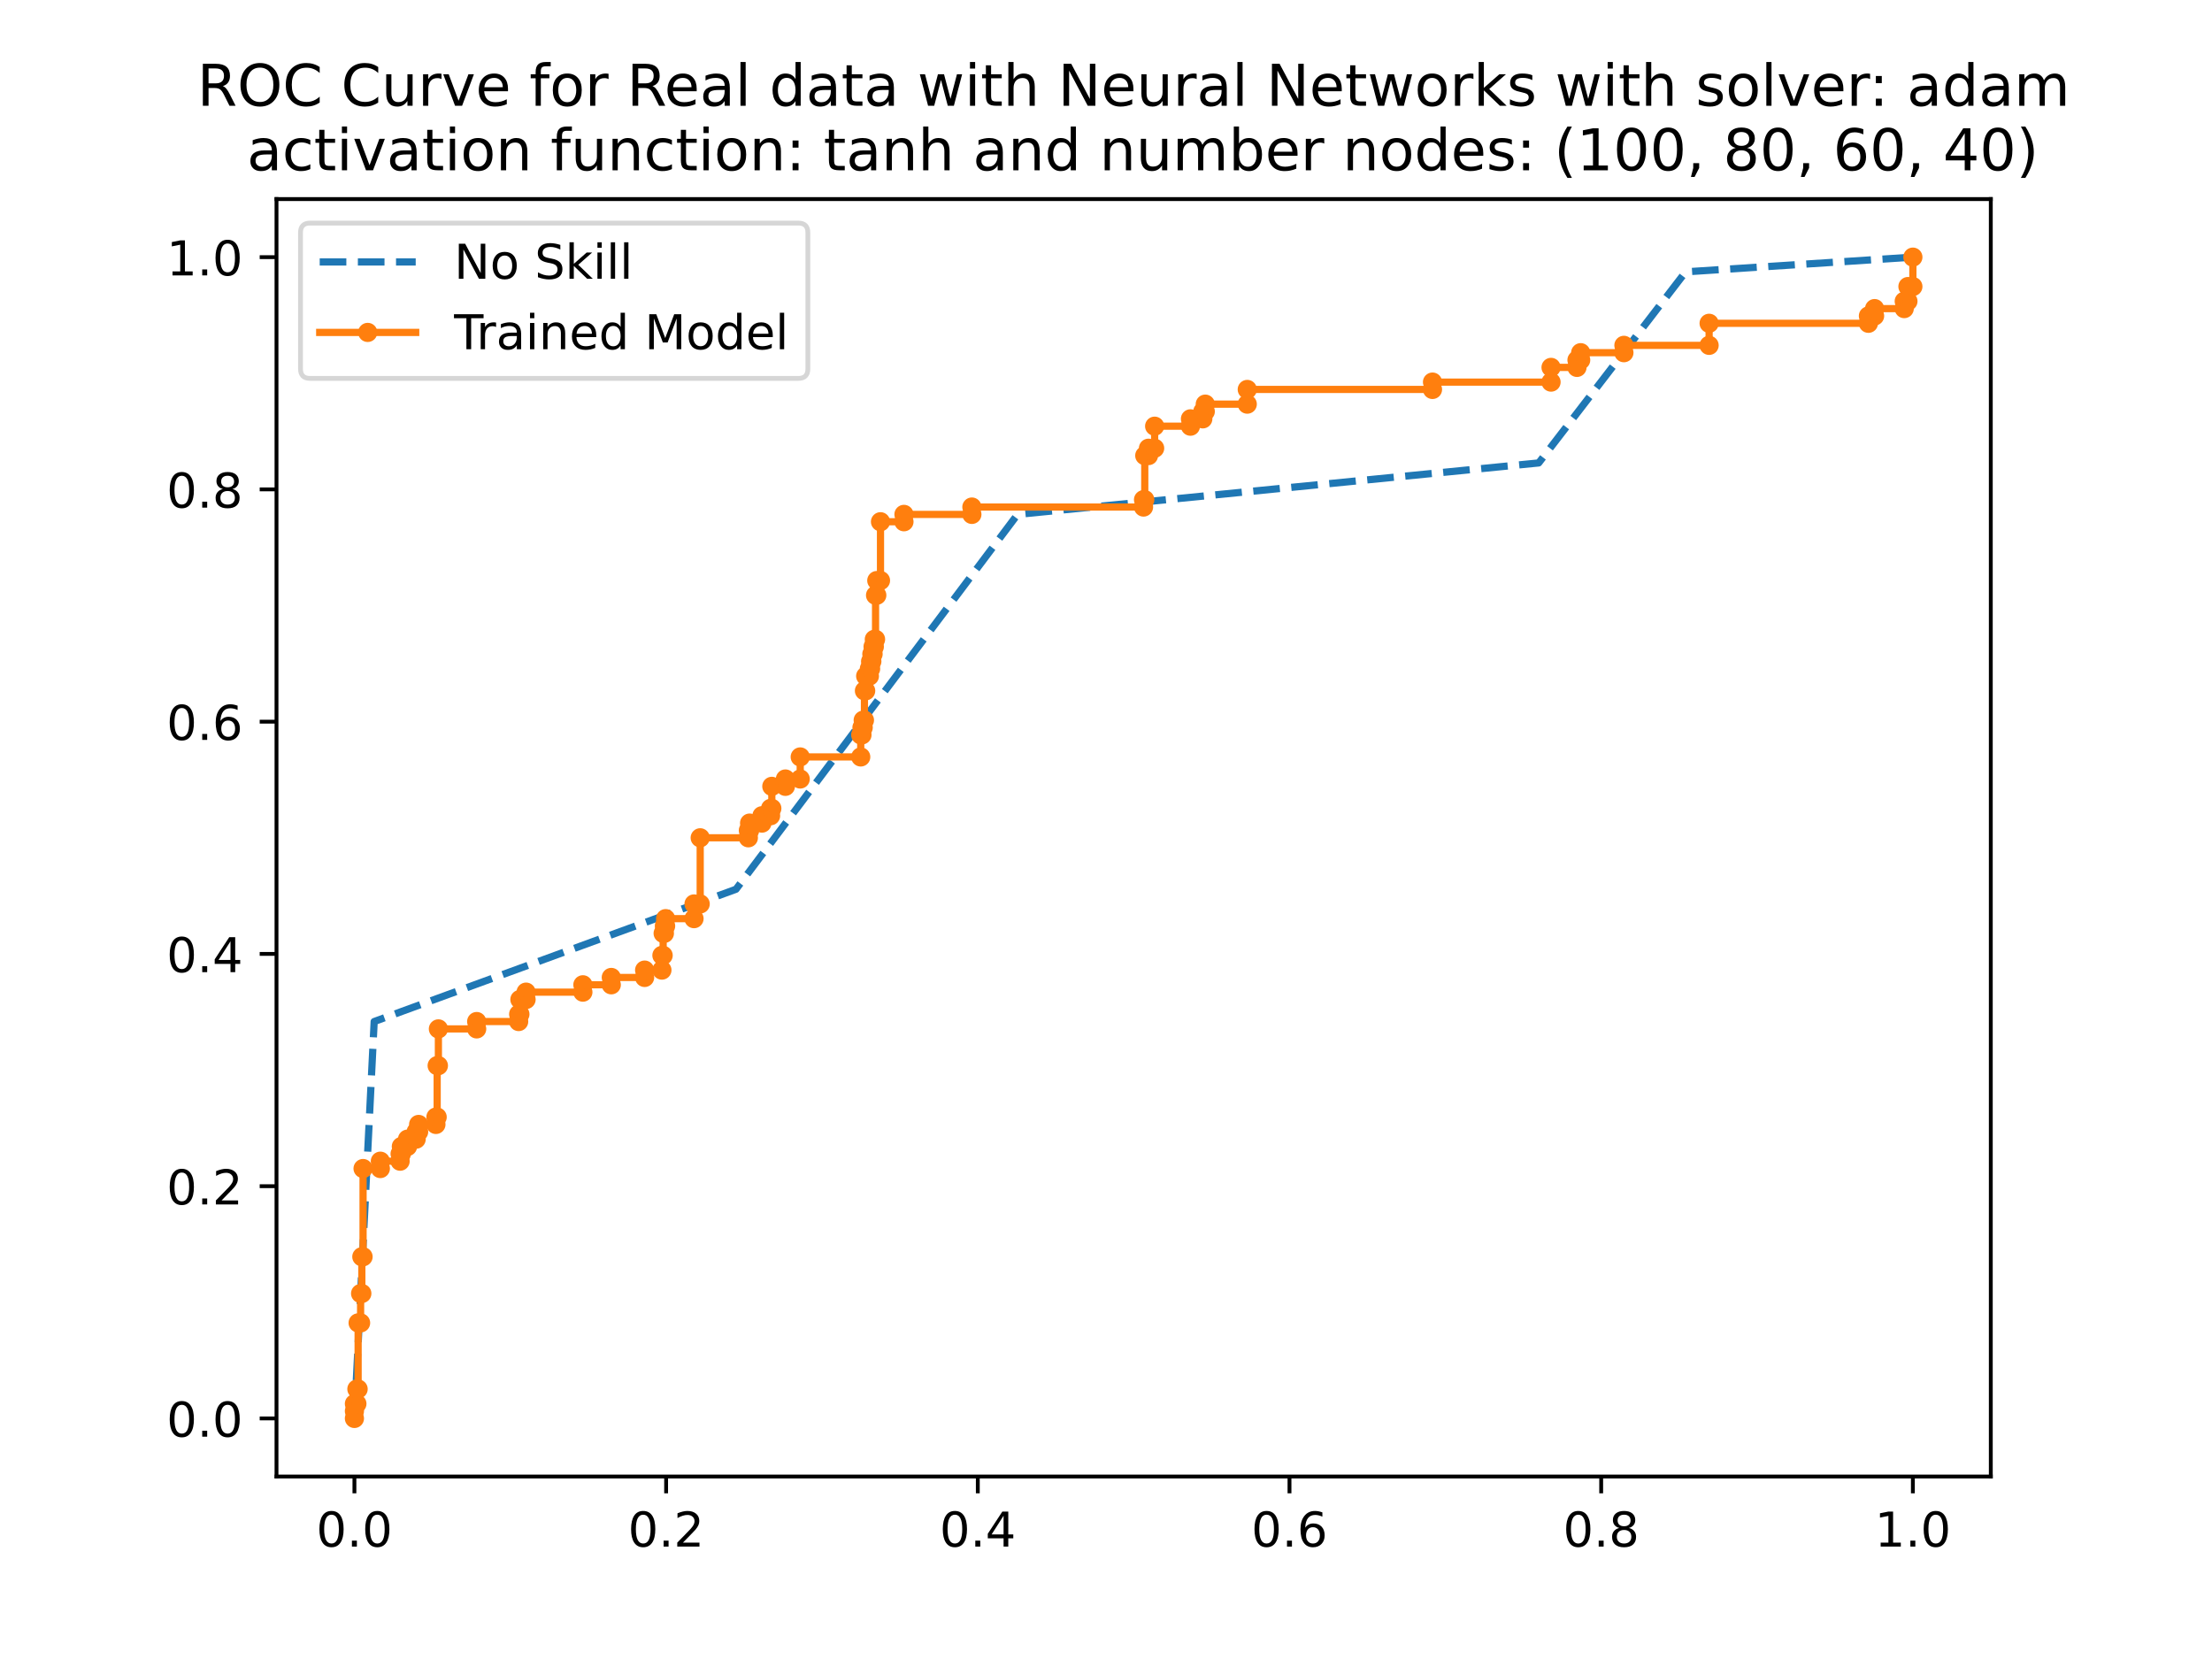 <?xml version="1.0" encoding="utf-8" standalone="no"?>
<!DOCTYPE svg PUBLIC "-//W3C//DTD SVG 1.1//EN"
  "http://www.w3.org/Graphics/SVG/1.1/DTD/svg11.dtd">
<!-- Created with matplotlib (https://matplotlib.org/) -->
<svg height="345.6pt" version="1.1" viewBox="0 0 460.8 345.6" width="460.8pt" xmlns="http://www.w3.org/2000/svg" xmlns:xlink="http://www.w3.org/1999/xlink">
 <defs>
  <style type="text/css">
*{stroke-linecap:butt;stroke-linejoin:round;}
  </style>
 </defs>
 <g id="figure_1">
  <g id="patch_1">
   <path d="M 0 345.6 
L 460.8 345.6 
L 460.8 0 
L 0 0 
z
" style="fill:#ffffff;"/>
  </g>
  <g id="axes_1">
   <g id="patch_2">
    <path d="M 57.6 307.584 
L 414.72 307.584 
L 414.72 41.472 
L 57.6 41.472 
z
" style="fill:#ffffff;"/>
   </g>
   <g id="matplotlib.axis_1">
    <g id="xtick_1">
     <g id="line2d_1">
      <defs>
       <path d="M 0 0 
L 0 3.5 
" id="m0a550b96da" style="stroke:#000000;stroke-width:0.8;"/>
      </defs>
      <g>
       <use style="stroke:#000000;stroke-width:0.8;" x="73.833" xlink:href="#m0a550b96da" y="307.584"/>
      </g>
     </g>
     <g id="text_1">
      <!-- 0.0 -->
      <defs>
       <path d="M 31.781 66.406 
Q 24.172 66.406 20.328 58.906 
Q 16.5 51.422 16.5 36.375 
Q 16.5 21.391 20.328 13.891 
Q 24.172 6.391 31.781 6.391 
Q 39.453 6.391 43.281 13.891 
Q 47.125 21.391 47.125 36.375 
Q 47.125 51.422 43.281 58.906 
Q 39.453 66.406 31.781 66.406 
z
M 31.781 74.219 
Q 44.047 74.219 50.516 64.516 
Q 56.984 54.828 56.984 36.375 
Q 56.984 17.969 50.516 8.266 
Q 44.047 -1.422 31.781 -1.422 
Q 19.531 -1.422 13.062 8.266 
Q 6.594 17.969 6.594 36.375 
Q 6.594 54.828 13.062 64.516 
Q 19.531 74.219 31.781 74.219 
z
" id="DejaVuSans-48"/>
       <path d="M 10.688 12.406 
L 21 12.406 
L 21 0 
L 10.688 0 
z
" id="DejaVuSans-46"/>
      </defs>
      <g transform="translate(65.881 322.182)scale(0.1 -0.1)">
       <use xlink:href="#DejaVuSans-48"/>
       <use x="63.623" xlink:href="#DejaVuSans-46"/>
       <use x="95.41" xlink:href="#DejaVuSans-48"/>
      </g>
     </g>
    </g>
    <g id="xtick_2">
     <g id="line2d_2">
      <g>
       <use style="stroke:#000000;stroke-width:0.8;" x="138.764" xlink:href="#m0a550b96da" y="307.584"/>
      </g>
     </g>
     <g id="text_2">
      <!-- 0.2 -->
      <defs>
       <path d="M 19.188 8.297 
L 53.609 8.297 
L 53.609 0 
L 7.328 0 
L 7.328 8.297 
Q 12.938 14.109 22.625 23.891 
Q 32.328 33.688 34.812 36.531 
Q 39.547 41.844 41.422 45.531 
Q 43.312 49.219 43.312 52.781 
Q 43.312 58.594 39.234 62.25 
Q 35.156 65.922 28.609 65.922 
Q 23.969 65.922 18.812 64.312 
Q 13.672 62.703 7.812 59.422 
L 7.812 69.391 
Q 13.766 71.781 18.938 73 
Q 24.125 74.219 28.422 74.219 
Q 39.75 74.219 46.484 68.547 
Q 53.219 62.891 53.219 53.422 
Q 53.219 48.922 51.531 44.891 
Q 49.859 40.875 45.406 35.406 
Q 44.188 33.984 37.641 27.219 
Q 31.109 20.453 19.188 8.297 
z
" id="DejaVuSans-50"/>
      </defs>
      <g transform="translate(130.812 322.182)scale(0.1 -0.1)">
       <use xlink:href="#DejaVuSans-48"/>
       <use x="63.623" xlink:href="#DejaVuSans-46"/>
       <use x="95.41" xlink:href="#DejaVuSans-50"/>
      </g>
     </g>
    </g>
    <g id="xtick_3">
     <g id="line2d_3">
      <g>
       <use style="stroke:#000000;stroke-width:0.8;" x="203.695" xlink:href="#m0a550b96da" y="307.584"/>
      </g>
     </g>
     <g id="text_3">
      <!-- 0.4 -->
      <defs>
       <path d="M 37.797 64.312 
L 12.891 25.391 
L 37.797 25.391 
z
M 35.203 72.906 
L 47.609 72.906 
L 47.609 25.391 
L 58.016 25.391 
L 58.016 17.188 
L 47.609 17.188 
L 47.609 0 
L 37.797 0 
L 37.797 17.188 
L 4.891 17.188 
L 4.891 26.703 
z
" id="DejaVuSans-52"/>
      </defs>
      <g transform="translate(195.743 322.182)scale(0.1 -0.1)">
       <use xlink:href="#DejaVuSans-48"/>
       <use x="63.623" xlink:href="#DejaVuSans-46"/>
       <use x="95.41" xlink:href="#DejaVuSans-52"/>
      </g>
     </g>
    </g>
    <g id="xtick_4">
     <g id="line2d_4">
      <g>
       <use style="stroke:#000000;stroke-width:0.8;" x="268.625" xlink:href="#m0a550b96da" y="307.584"/>
      </g>
     </g>
     <g id="text_4">
      <!-- 0.6 -->
      <defs>
       <path d="M 33.016 40.375 
Q 26.375 40.375 22.484 35.828 
Q 18.609 31.297 18.609 23.391 
Q 18.609 15.531 22.484 10.953 
Q 26.375 6.391 33.016 6.391 
Q 39.656 6.391 43.531 10.953 
Q 47.406 15.531 47.406 23.391 
Q 47.406 31.297 43.531 35.828 
Q 39.656 40.375 33.016 40.375 
z
M 52.594 71.297 
L 52.594 62.312 
Q 48.875 64.062 45.094 64.984 
Q 41.312 65.922 37.594 65.922 
Q 27.828 65.922 22.672 59.328 
Q 17.531 52.734 16.797 39.406 
Q 19.672 43.656 24.016 45.922 
Q 28.375 48.188 33.594 48.188 
Q 44.578 48.188 50.953 41.516 
Q 57.328 34.859 57.328 23.391 
Q 57.328 12.156 50.688 5.359 
Q 44.047 -1.422 33.016 -1.422 
Q 20.359 -1.422 13.672 8.266 
Q 6.984 17.969 6.984 36.375 
Q 6.984 53.656 15.188 63.938 
Q 23.391 74.219 37.203 74.219 
Q 40.922 74.219 44.703 73.484 
Q 48.484 72.75 52.594 71.297 
z
" id="DejaVuSans-54"/>
      </defs>
      <g transform="translate(260.674 322.182)scale(0.1 -0.1)">
       <use xlink:href="#DejaVuSans-48"/>
       <use x="63.623" xlink:href="#DejaVuSans-46"/>
       <use x="95.41" xlink:href="#DejaVuSans-54"/>
      </g>
     </g>
    </g>
    <g id="xtick_5">
     <g id="line2d_5">
      <g>
       <use style="stroke:#000000;stroke-width:0.8;" x="333.556" xlink:href="#m0a550b96da" y="307.584"/>
      </g>
     </g>
     <g id="text_5">
      <!-- 0.8 -->
      <defs>
       <path d="M 31.781 34.625 
Q 24.75 34.625 20.719 30.859 
Q 16.703 27.094 16.703 20.516 
Q 16.703 13.922 20.719 10.156 
Q 24.75 6.391 31.781 6.391 
Q 38.812 6.391 42.859 10.172 
Q 46.922 13.969 46.922 20.516 
Q 46.922 27.094 42.891 30.859 
Q 38.875 34.625 31.781 34.625 
z
M 21.922 38.812 
Q 15.578 40.375 12.031 44.719 
Q 8.5 49.078 8.5 55.328 
Q 8.5 64.062 14.719 69.141 
Q 20.953 74.219 31.781 74.219 
Q 42.672 74.219 48.875 69.141 
Q 55.078 64.062 55.078 55.328 
Q 55.078 49.078 51.531 44.719 
Q 48 40.375 41.703 38.812 
Q 48.828 37.156 52.797 32.312 
Q 56.781 27.484 56.781 20.516 
Q 56.781 9.906 50.312 4.234 
Q 43.844 -1.422 31.781 -1.422 
Q 19.734 -1.422 13.25 4.234 
Q 6.781 9.906 6.781 20.516 
Q 6.781 27.484 10.781 32.312 
Q 14.797 37.156 21.922 38.812 
z
M 18.312 54.391 
Q 18.312 48.734 21.844 45.562 
Q 25.391 42.391 31.781 42.391 
Q 38.141 42.391 41.719 45.562 
Q 45.312 48.734 45.312 54.391 
Q 45.312 60.062 41.719 63.234 
Q 38.141 66.406 31.781 66.406 
Q 25.391 66.406 21.844 63.234 
Q 18.312 60.062 18.312 54.391 
z
" id="DejaVuSans-56"/>
      </defs>
      <g transform="translate(325.605 322.182)scale(0.1 -0.1)">
       <use xlink:href="#DejaVuSans-48"/>
       <use x="63.623" xlink:href="#DejaVuSans-46"/>
       <use x="95.41" xlink:href="#DejaVuSans-56"/>
      </g>
     </g>
    </g>
    <g id="xtick_6">
     <g id="line2d_6">
      <g>
       <use style="stroke:#000000;stroke-width:0.8;" x="398.487" xlink:href="#m0a550b96da" y="307.584"/>
      </g>
     </g>
     <g id="text_6">
      <!-- 1.0 -->
      <defs>
       <path d="M 12.406 8.297 
L 28.516 8.297 
L 28.516 63.922 
L 10.984 60.406 
L 10.984 69.391 
L 28.422 72.906 
L 38.281 72.906 
L 38.281 8.297 
L 54.391 8.297 
L 54.391 0 
L 12.406 0 
z
" id="DejaVuSans-49"/>
      </defs>
      <g transform="translate(390.536 322.182)scale(0.1 -0.1)">
       <use xlink:href="#DejaVuSans-49"/>
       <use x="63.623" xlink:href="#DejaVuSans-46"/>
       <use x="95.41" xlink:href="#DejaVuSans-48"/>
      </g>
     </g>
    </g>
   </g>
   <g id="matplotlib.axis_2">
    <g id="ytick_1">
     <g id="line2d_7">
      <defs>
       <path d="M 0 0 
L -3.5 0 
" id="m2c6a9fa36e" style="stroke:#000000;stroke-width:0.8;"/>
      </defs>
      <g>
       <use style="stroke:#000000;stroke-width:0.8;" x="57.6" xlink:href="#m2c6a9fa36e" y="295.488"/>
      </g>
     </g>
     <g id="text_7">
      <!-- 0.0 -->
      <g transform="translate(34.697 299.287)scale(0.1 -0.1)">
       <use xlink:href="#DejaVuSans-48"/>
       <use x="63.623" xlink:href="#DejaVuSans-46"/>
       <use x="95.41" xlink:href="#DejaVuSans-48"/>
      </g>
     </g>
    </g>
    <g id="ytick_2">
     <g id="line2d_8">
      <g>
       <use style="stroke:#000000;stroke-width:0.8;" x="57.6" xlink:href="#m2c6a9fa36e" y="247.104"/>
      </g>
     </g>
     <g id="text_8">
      <!-- 0.2 -->
      <g transform="translate(34.697 250.903)scale(0.1 -0.1)">
       <use xlink:href="#DejaVuSans-48"/>
       <use x="63.623" xlink:href="#DejaVuSans-46"/>
       <use x="95.41" xlink:href="#DejaVuSans-50"/>
      </g>
     </g>
    </g>
    <g id="ytick_3">
     <g id="line2d_9">
      <g>
       <use style="stroke:#000000;stroke-width:0.8;" x="57.6" xlink:href="#m2c6a9fa36e" y="198.72"/>
      </g>
     </g>
     <g id="text_9">
      <!-- 0.4 -->
      <g transform="translate(34.697 202.519)scale(0.1 -0.1)">
       <use xlink:href="#DejaVuSans-48"/>
       <use x="63.623" xlink:href="#DejaVuSans-46"/>
       <use x="95.41" xlink:href="#DejaVuSans-52"/>
      </g>
     </g>
    </g>
    <g id="ytick_4">
     <g id="line2d_10">
      <g>
       <use style="stroke:#000000;stroke-width:0.8;" x="57.6" xlink:href="#m2c6a9fa36e" y="150.336"/>
      </g>
     </g>
     <g id="text_10">
      <!-- 0.6 -->
      <g transform="translate(34.697 154.135)scale(0.1 -0.1)">
       <use xlink:href="#DejaVuSans-48"/>
       <use x="63.623" xlink:href="#DejaVuSans-46"/>
       <use x="95.41" xlink:href="#DejaVuSans-54"/>
      </g>
     </g>
    </g>
    <g id="ytick_5">
     <g id="line2d_11">
      <g>
       <use style="stroke:#000000;stroke-width:0.8;" x="57.6" xlink:href="#m2c6a9fa36e" y="101.952"/>
      </g>
     </g>
     <g id="text_11">
      <!-- 0.8 -->
      <g transform="translate(34.697 105.751)scale(0.1 -0.1)">
       <use xlink:href="#DejaVuSans-48"/>
       <use x="63.623" xlink:href="#DejaVuSans-46"/>
       <use x="95.41" xlink:href="#DejaVuSans-56"/>
      </g>
     </g>
    </g>
    <g id="ytick_6">
     <g id="line2d_12">
      <g>
       <use style="stroke:#000000;stroke-width:0.8;" x="57.6" xlink:href="#m2c6a9fa36e" y="53.568"/>
      </g>
     </g>
     <g id="text_12">
      <!-- 1.0 -->
      <g transform="translate(34.697 57.367)scale(0.1 -0.1)">
       <use xlink:href="#DejaVuSans-49"/>
       <use x="63.623" xlink:href="#DejaVuSans-46"/>
       <use x="95.41" xlink:href="#DejaVuSans-48"/>
      </g>
     </g>
    </g>
   </g>
   <g id="line2d_13">
    <path clip-path="url(#pa4b33efd12)" d="M 73.833 295.488 
L 77.949 212.806 
L 153.324 185.246 
L 211.978 107.158 
L 320.539 96.44 
L 351.153 56.63 
L 398.487 53.568 
" style="fill:none;stroke:#1f77b4;stroke-dasharray:5.55,2.4;stroke-dashoffset:0;stroke-width:1.5;"/>
   </g>
   <g id="line2d_14">
    <path clip-path="url(#pa4b33efd12)" d="M 73.833 295.488 
L 73.833 292.426 
L 74.347 292.426 
L 74.347 289.363 
L 74.604 289.363 
L 74.604 275.583 
L 75.119 275.583 
L 75.119 269.459 
L 75.376 269.459 
L 75.376 261.803 
L 75.634 261.803 
L 75.634 243.429 
L 79.235 243.429 
L 79.235 241.898 
L 83.351 241.898 
L 83.351 240.367 
L 83.608 240.367 
L 83.608 238.836 
L 84.895 238.836 
L 84.895 237.305 
L 86.695 237.305 
L 86.695 235.774 
L 87.21 235.774 
L 87.21 234.242 
L 90.811 234.242 
L 90.811 232.711 
L 91.069 232.711 
L 91.069 221.993 
L 91.326 221.993 
L 91.326 214.338 
L 99.301 214.338 
L 99.301 212.806 
L 108.048 212.806 
L 108.048 211.275 
L 108.305 211.275 
L 108.305 208.213 
L 109.591 208.213 
L 109.591 206.682 
L 121.425 206.682 
L 121.425 205.151 
L 127.342 205.151 
L 127.342 203.62 
L 134.287 203.62 
L 134.287 202.089 
L 137.889 202.089 
L 137.889 199.026 
L 138.146 199.026 
L 138.146 194.433 
L 138.403 194.433 
L 138.403 192.902 
L 138.661 192.902 
L 138.661 191.371 
L 144.578 191.371 
L 144.578 188.308 
L 145.864 188.308 
L 145.864 174.528 
L 155.897 174.528 
L 155.897 172.997 
L 156.154 172.997 
L 156.154 171.466 
L 158.727 171.466 
L 158.727 169.935 
L 160.527 169.935 
L 160.527 168.403 
L 160.785 168.403 
L 160.785 163.81 
L 163.614 163.81 
L 163.614 162.279 
L 166.701 162.279 
L 166.701 157.685 
L 179.307 157.685 
L 179.307 153.092 
L 179.564 153.092 
L 179.564 151.561 
L 179.821 151.561 
L 179.821 150.03 
L 180.079 150.03 
L 180.079 143.905 
L 180.336 143.905 
L 180.336 140.843 
L 181.108 140.843 
L 181.108 139.312 
L 181.365 139.312 
L 181.365 137.781 
L 181.622 137.781 
L 181.622 136.25 
L 181.879 136.25 
L 181.879 134.718 
L 182.137 134.718 
L 182.137 133.187 
L 182.394 133.187 
L 182.394 124 
L 182.651 124 
L 182.651 120.938 
L 183.423 120.938 
L 183.423 108.689 
L 188.311 108.689 
L 188.311 107.158 
L 202.46 107.158 
L 202.46 105.627 
L 238.218 105.627 
L 238.218 104.096 
L 238.475 104.096 
L 238.475 94.909 
L 239.247 94.909 
L 239.247 93.378 
L 240.533 93.378 
L 240.533 88.784 
L 247.994 88.784 
L 247.994 87.253 
L 250.566 87.253 
L 250.566 85.722 
L 251.081 85.722 
L 251.081 84.191 
L 259.827 84.191 
L 259.827 81.129 
L 298.415 81.129 
L 298.415 79.597 
L 323.112 79.597 
L 323.112 76.535 
L 328.514 76.535 
L 328.514 75.004 
L 329.286 75.004 
L 329.286 73.473 
L 338.29 73.473 
L 338.29 71.942 
L 356.04 71.942 
L 356.04 67.348 
L 389.226 67.348 
L 389.226 65.817 
L 390.512 65.817 
L 390.512 64.286 
L 396.686 64.286 
L 396.686 62.755 
L 397.458 62.755 
L 397.458 59.693 
L 398.487 59.693 
L 398.487 53.568 
L 398.487 53.568 
" style="fill:none;stroke:#ff7f0e;stroke-linecap:square;stroke-width:1.5;"/>
    <defs>
     <path d="M 0 1.5 
C 0.398 1.5 0.779 1.342 1.061 1.061 
C 1.342 0.779 1.5 0.398 1.5 0 
C 1.5 -0.398 1.342 -0.779 1.061 -1.061 
C 0.779 -1.342 0.398 -1.5 0 -1.5 
C -0.398 -1.5 -0.779 -1.342 -1.061 -1.061 
C -1.342 -0.779 -1.5 -0.398 -1.5 0 
C -1.5 0.398 -1.342 0.779 -1.061 1.061 
C -0.779 1.342 -0.398 1.5 0 1.5 
z
" id="m554ff8ed57" style="stroke:#ff7f0e;"/>
    </defs>
    <g clip-path="url(#pa4b33efd12)">
     <use style="fill:#ff7f0e;stroke:#ff7f0e;" x="73.833" xlink:href="#m554ff8ed57" y="295.488"/>
     <use style="fill:#ff7f0e;stroke:#ff7f0e;" x="73.833" xlink:href="#m554ff8ed57" y="293.957"/>
     <use style="fill:#ff7f0e;stroke:#ff7f0e;" x="73.833" xlink:href="#m554ff8ed57" y="292.426"/>
     <use style="fill:#ff7f0e;stroke:#ff7f0e;" x="74.347" xlink:href="#m554ff8ed57" y="292.426"/>
     <use style="fill:#ff7f0e;stroke:#ff7f0e;" x="74.347" xlink:href="#m554ff8ed57" y="289.363"/>
     <use style="fill:#ff7f0e;stroke:#ff7f0e;" x="74.604" xlink:href="#m554ff8ed57" y="289.363"/>
     <use style="fill:#ff7f0e;stroke:#ff7f0e;" x="74.604" xlink:href="#m554ff8ed57" y="275.583"/>
     <use style="fill:#ff7f0e;stroke:#ff7f0e;" x="75.119" xlink:href="#m554ff8ed57" y="275.583"/>
     <use style="fill:#ff7f0e;stroke:#ff7f0e;" x="75.119" xlink:href="#m554ff8ed57" y="269.459"/>
     <use style="fill:#ff7f0e;stroke:#ff7f0e;" x="75.376" xlink:href="#m554ff8ed57" y="269.459"/>
     <use style="fill:#ff7f0e;stroke:#ff7f0e;" x="75.376" xlink:href="#m554ff8ed57" y="261.803"/>
     <use style="fill:#ff7f0e;stroke:#ff7f0e;" x="75.634" xlink:href="#m554ff8ed57" y="261.803"/>
     <use style="fill:#ff7f0e;stroke:#ff7f0e;" x="75.634" xlink:href="#m554ff8ed57" y="243.429"/>
     <use style="fill:#ff7f0e;stroke:#ff7f0e;" x="79.235" xlink:href="#m554ff8ed57" y="243.429"/>
     <use style="fill:#ff7f0e;stroke:#ff7f0e;" x="79.235" xlink:href="#m554ff8ed57" y="241.898"/>
     <use style="fill:#ff7f0e;stroke:#ff7f0e;" x="83.351" xlink:href="#m554ff8ed57" y="241.898"/>
     <use style="fill:#ff7f0e;stroke:#ff7f0e;" x="83.351" xlink:href="#m554ff8ed57" y="240.367"/>
     <use style="fill:#ff7f0e;stroke:#ff7f0e;" x="83.608" xlink:href="#m554ff8ed57" y="240.367"/>
     <use style="fill:#ff7f0e;stroke:#ff7f0e;" x="83.608" xlink:href="#m554ff8ed57" y="238.836"/>
     <use style="fill:#ff7f0e;stroke:#ff7f0e;" x="84.895" xlink:href="#m554ff8ed57" y="238.836"/>
     <use style="fill:#ff7f0e;stroke:#ff7f0e;" x="84.895" xlink:href="#m554ff8ed57" y="237.305"/>
     <use style="fill:#ff7f0e;stroke:#ff7f0e;" x="86.695" xlink:href="#m554ff8ed57" y="237.305"/>
     <use style="fill:#ff7f0e;stroke:#ff7f0e;" x="86.695" xlink:href="#m554ff8ed57" y="235.774"/>
     <use style="fill:#ff7f0e;stroke:#ff7f0e;" x="87.21" xlink:href="#m554ff8ed57" y="235.774"/>
     <use style="fill:#ff7f0e;stroke:#ff7f0e;" x="87.21" xlink:href="#m554ff8ed57" y="234.242"/>
     <use style="fill:#ff7f0e;stroke:#ff7f0e;" x="90.811" xlink:href="#m554ff8ed57" y="234.242"/>
     <use style="fill:#ff7f0e;stroke:#ff7f0e;" x="90.811" xlink:href="#m554ff8ed57" y="232.711"/>
     <use style="fill:#ff7f0e;stroke:#ff7f0e;" x="91.069" xlink:href="#m554ff8ed57" y="232.711"/>
     <use style="fill:#ff7f0e;stroke:#ff7f0e;" x="91.069" xlink:href="#m554ff8ed57" y="221.993"/>
     <use style="fill:#ff7f0e;stroke:#ff7f0e;" x="91.326" xlink:href="#m554ff8ed57" y="221.993"/>
     <use style="fill:#ff7f0e;stroke:#ff7f0e;" x="91.326" xlink:href="#m554ff8ed57" y="214.338"/>
     <use style="fill:#ff7f0e;stroke:#ff7f0e;" x="99.301" xlink:href="#m554ff8ed57" y="214.338"/>
     <use style="fill:#ff7f0e;stroke:#ff7f0e;" x="99.301" xlink:href="#m554ff8ed57" y="212.806"/>
     <use style="fill:#ff7f0e;stroke:#ff7f0e;" x="108.048" xlink:href="#m554ff8ed57" y="212.806"/>
     <use style="fill:#ff7f0e;stroke:#ff7f0e;" x="108.048" xlink:href="#m554ff8ed57" y="211.275"/>
     <use style="fill:#ff7f0e;stroke:#ff7f0e;" x="108.305" xlink:href="#m554ff8ed57" y="211.275"/>
     <use style="fill:#ff7f0e;stroke:#ff7f0e;" x="108.305" xlink:href="#m554ff8ed57" y="208.213"/>
     <use style="fill:#ff7f0e;stroke:#ff7f0e;" x="109.591" xlink:href="#m554ff8ed57" y="208.213"/>
     <use style="fill:#ff7f0e;stroke:#ff7f0e;" x="109.591" xlink:href="#m554ff8ed57" y="206.682"/>
     <use style="fill:#ff7f0e;stroke:#ff7f0e;" x="121.425" xlink:href="#m554ff8ed57" y="206.682"/>
     <use style="fill:#ff7f0e;stroke:#ff7f0e;" x="121.425" xlink:href="#m554ff8ed57" y="205.151"/>
     <use style="fill:#ff7f0e;stroke:#ff7f0e;" x="127.342" xlink:href="#m554ff8ed57" y="205.151"/>
     <use style="fill:#ff7f0e;stroke:#ff7f0e;" x="127.342" xlink:href="#m554ff8ed57" y="203.62"/>
     <use style="fill:#ff7f0e;stroke:#ff7f0e;" x="134.287" xlink:href="#m554ff8ed57" y="203.62"/>
     <use style="fill:#ff7f0e;stroke:#ff7f0e;" x="134.287" xlink:href="#m554ff8ed57" y="202.089"/>
     <use style="fill:#ff7f0e;stroke:#ff7f0e;" x="137.889" xlink:href="#m554ff8ed57" y="202.089"/>
     <use style="fill:#ff7f0e;stroke:#ff7f0e;" x="137.889" xlink:href="#m554ff8ed57" y="199.026"/>
     <use style="fill:#ff7f0e;stroke:#ff7f0e;" x="138.146" xlink:href="#m554ff8ed57" y="199.026"/>
     <use style="fill:#ff7f0e;stroke:#ff7f0e;" x="138.146" xlink:href="#m554ff8ed57" y="194.433"/>
     <use style="fill:#ff7f0e;stroke:#ff7f0e;" x="138.403" xlink:href="#m554ff8ed57" y="194.433"/>
     <use style="fill:#ff7f0e;stroke:#ff7f0e;" x="138.403" xlink:href="#m554ff8ed57" y="192.902"/>
     <use style="fill:#ff7f0e;stroke:#ff7f0e;" x="138.661" xlink:href="#m554ff8ed57" y="192.902"/>
     <use style="fill:#ff7f0e;stroke:#ff7f0e;" x="138.661" xlink:href="#m554ff8ed57" y="191.371"/>
     <use style="fill:#ff7f0e;stroke:#ff7f0e;" x="144.578" xlink:href="#m554ff8ed57" y="191.371"/>
     <use style="fill:#ff7f0e;stroke:#ff7f0e;" x="144.578" xlink:href="#m554ff8ed57" y="188.308"/>
     <use style="fill:#ff7f0e;stroke:#ff7f0e;" x="145.864" xlink:href="#m554ff8ed57" y="188.308"/>
     <use style="fill:#ff7f0e;stroke:#ff7f0e;" x="145.864" xlink:href="#m554ff8ed57" y="174.528"/>
     <use style="fill:#ff7f0e;stroke:#ff7f0e;" x="155.897" xlink:href="#m554ff8ed57" y="174.528"/>
     <use style="fill:#ff7f0e;stroke:#ff7f0e;" x="155.897" xlink:href="#m554ff8ed57" y="172.997"/>
     <use style="fill:#ff7f0e;stroke:#ff7f0e;" x="156.154" xlink:href="#m554ff8ed57" y="172.997"/>
     <use style="fill:#ff7f0e;stroke:#ff7f0e;" x="156.154" xlink:href="#m554ff8ed57" y="171.466"/>
     <use style="fill:#ff7f0e;stroke:#ff7f0e;" x="158.727" xlink:href="#m554ff8ed57" y="171.466"/>
     <use style="fill:#ff7f0e;stroke:#ff7f0e;" x="158.727" xlink:href="#m554ff8ed57" y="169.935"/>
     <use style="fill:#ff7f0e;stroke:#ff7f0e;" x="160.527" xlink:href="#m554ff8ed57" y="169.935"/>
     <use style="fill:#ff7f0e;stroke:#ff7f0e;" x="160.527" xlink:href="#m554ff8ed57" y="168.403"/>
     <use style="fill:#ff7f0e;stroke:#ff7f0e;" x="160.785" xlink:href="#m554ff8ed57" y="168.403"/>
     <use style="fill:#ff7f0e;stroke:#ff7f0e;" x="160.785" xlink:href="#m554ff8ed57" y="163.81"/>
     <use style="fill:#ff7f0e;stroke:#ff7f0e;" x="163.614" xlink:href="#m554ff8ed57" y="163.81"/>
     <use style="fill:#ff7f0e;stroke:#ff7f0e;" x="163.614" xlink:href="#m554ff8ed57" y="162.279"/>
     <use style="fill:#ff7f0e;stroke:#ff7f0e;" x="166.701" xlink:href="#m554ff8ed57" y="162.279"/>
     <use style="fill:#ff7f0e;stroke:#ff7f0e;" x="166.701" xlink:href="#m554ff8ed57" y="157.685"/>
     <use style="fill:#ff7f0e;stroke:#ff7f0e;" x="179.307" xlink:href="#m554ff8ed57" y="157.685"/>
     <use style="fill:#ff7f0e;stroke:#ff7f0e;" x="179.307" xlink:href="#m554ff8ed57" y="153.092"/>
     <use style="fill:#ff7f0e;stroke:#ff7f0e;" x="179.564" xlink:href="#m554ff8ed57" y="153.092"/>
     <use style="fill:#ff7f0e;stroke:#ff7f0e;" x="179.564" xlink:href="#m554ff8ed57" y="151.561"/>
     <use style="fill:#ff7f0e;stroke:#ff7f0e;" x="179.821" xlink:href="#m554ff8ed57" y="151.561"/>
     <use style="fill:#ff7f0e;stroke:#ff7f0e;" x="179.821" xlink:href="#m554ff8ed57" y="150.03"/>
     <use style="fill:#ff7f0e;stroke:#ff7f0e;" x="180.079" xlink:href="#m554ff8ed57" y="150.03"/>
     <use style="fill:#ff7f0e;stroke:#ff7f0e;" x="180.079" xlink:href="#m554ff8ed57" y="143.905"/>
     <use style="fill:#ff7f0e;stroke:#ff7f0e;" x="180.336" xlink:href="#m554ff8ed57" y="143.905"/>
     <use style="fill:#ff7f0e;stroke:#ff7f0e;" x="180.336" xlink:href="#m554ff8ed57" y="140.843"/>
     <use style="fill:#ff7f0e;stroke:#ff7f0e;" x="181.108" xlink:href="#m554ff8ed57" y="140.843"/>
     <use style="fill:#ff7f0e;stroke:#ff7f0e;" x="181.108" xlink:href="#m554ff8ed57" y="139.312"/>
     <use style="fill:#ff7f0e;stroke:#ff7f0e;" x="181.365" xlink:href="#m554ff8ed57" y="139.312"/>
     <use style="fill:#ff7f0e;stroke:#ff7f0e;" x="181.365" xlink:href="#m554ff8ed57" y="137.781"/>
     <use style="fill:#ff7f0e;stroke:#ff7f0e;" x="181.622" xlink:href="#m554ff8ed57" y="137.781"/>
     <use style="fill:#ff7f0e;stroke:#ff7f0e;" x="181.622" xlink:href="#m554ff8ed57" y="136.25"/>
     <use style="fill:#ff7f0e;stroke:#ff7f0e;" x="181.879" xlink:href="#m554ff8ed57" y="136.25"/>
     <use style="fill:#ff7f0e;stroke:#ff7f0e;" x="181.879" xlink:href="#m554ff8ed57" y="134.718"/>
     <use style="fill:#ff7f0e;stroke:#ff7f0e;" x="182.137" xlink:href="#m554ff8ed57" y="134.718"/>
     <use style="fill:#ff7f0e;stroke:#ff7f0e;" x="182.137" xlink:href="#m554ff8ed57" y="133.187"/>
     <use style="fill:#ff7f0e;stroke:#ff7f0e;" x="182.394" xlink:href="#m554ff8ed57" y="133.187"/>
     <use style="fill:#ff7f0e;stroke:#ff7f0e;" x="182.394" xlink:href="#m554ff8ed57" y="124"/>
     <use style="fill:#ff7f0e;stroke:#ff7f0e;" x="182.651" xlink:href="#m554ff8ed57" y="124"/>
     <use style="fill:#ff7f0e;stroke:#ff7f0e;" x="182.651" xlink:href="#m554ff8ed57" y="120.938"/>
     <use style="fill:#ff7f0e;stroke:#ff7f0e;" x="183.423" xlink:href="#m554ff8ed57" y="120.938"/>
     <use style="fill:#ff7f0e;stroke:#ff7f0e;" x="183.423" xlink:href="#m554ff8ed57" y="108.689"/>
     <use style="fill:#ff7f0e;stroke:#ff7f0e;" x="188.311" xlink:href="#m554ff8ed57" y="108.689"/>
     <use style="fill:#ff7f0e;stroke:#ff7f0e;" x="188.311" xlink:href="#m554ff8ed57" y="107.158"/>
     <use style="fill:#ff7f0e;stroke:#ff7f0e;" x="202.46" xlink:href="#m554ff8ed57" y="107.158"/>
     <use style="fill:#ff7f0e;stroke:#ff7f0e;" x="202.46" xlink:href="#m554ff8ed57" y="105.627"/>
     <use style="fill:#ff7f0e;stroke:#ff7f0e;" x="238.218" xlink:href="#m554ff8ed57" y="105.627"/>
     <use style="fill:#ff7f0e;stroke:#ff7f0e;" x="238.218" xlink:href="#m554ff8ed57" y="104.096"/>
     <use style="fill:#ff7f0e;stroke:#ff7f0e;" x="238.475" xlink:href="#m554ff8ed57" y="104.096"/>
     <use style="fill:#ff7f0e;stroke:#ff7f0e;" x="238.475" xlink:href="#m554ff8ed57" y="94.909"/>
     <use style="fill:#ff7f0e;stroke:#ff7f0e;" x="239.247" xlink:href="#m554ff8ed57" y="94.909"/>
     <use style="fill:#ff7f0e;stroke:#ff7f0e;" x="239.247" xlink:href="#m554ff8ed57" y="93.378"/>
     <use style="fill:#ff7f0e;stroke:#ff7f0e;" x="240.533" xlink:href="#m554ff8ed57" y="93.378"/>
     <use style="fill:#ff7f0e;stroke:#ff7f0e;" x="240.533" xlink:href="#m554ff8ed57" y="88.784"/>
     <use style="fill:#ff7f0e;stroke:#ff7f0e;" x="247.994" xlink:href="#m554ff8ed57" y="88.784"/>
     <use style="fill:#ff7f0e;stroke:#ff7f0e;" x="247.994" xlink:href="#m554ff8ed57" y="87.253"/>
     <use style="fill:#ff7f0e;stroke:#ff7f0e;" x="250.566" xlink:href="#m554ff8ed57" y="87.253"/>
     <use style="fill:#ff7f0e;stroke:#ff7f0e;" x="250.566" xlink:href="#m554ff8ed57" y="85.722"/>
     <use style="fill:#ff7f0e;stroke:#ff7f0e;" x="251.081" xlink:href="#m554ff8ed57" y="85.722"/>
     <use style="fill:#ff7f0e;stroke:#ff7f0e;" x="251.081" xlink:href="#m554ff8ed57" y="84.191"/>
     <use style="fill:#ff7f0e;stroke:#ff7f0e;" x="259.827" xlink:href="#m554ff8ed57" y="84.191"/>
     <use style="fill:#ff7f0e;stroke:#ff7f0e;" x="259.827" xlink:href="#m554ff8ed57" y="81.129"/>
     <use style="fill:#ff7f0e;stroke:#ff7f0e;" x="298.415" xlink:href="#m554ff8ed57" y="81.129"/>
     <use style="fill:#ff7f0e;stroke:#ff7f0e;" x="298.415" xlink:href="#m554ff8ed57" y="79.597"/>
     <use style="fill:#ff7f0e;stroke:#ff7f0e;" x="323.112" xlink:href="#m554ff8ed57" y="79.597"/>
     <use style="fill:#ff7f0e;stroke:#ff7f0e;" x="323.112" xlink:href="#m554ff8ed57" y="76.535"/>
     <use style="fill:#ff7f0e;stroke:#ff7f0e;" x="328.514" xlink:href="#m554ff8ed57" y="76.535"/>
     <use style="fill:#ff7f0e;stroke:#ff7f0e;" x="328.514" xlink:href="#m554ff8ed57" y="75.004"/>
     <use style="fill:#ff7f0e;stroke:#ff7f0e;" x="329.286" xlink:href="#m554ff8ed57" y="75.004"/>
     <use style="fill:#ff7f0e;stroke:#ff7f0e;" x="329.286" xlink:href="#m554ff8ed57" y="73.473"/>
     <use style="fill:#ff7f0e;stroke:#ff7f0e;" x="338.29" xlink:href="#m554ff8ed57" y="73.473"/>
     <use style="fill:#ff7f0e;stroke:#ff7f0e;" x="338.29" xlink:href="#m554ff8ed57" y="71.942"/>
     <use style="fill:#ff7f0e;stroke:#ff7f0e;" x="356.04" xlink:href="#m554ff8ed57" y="71.942"/>
     <use style="fill:#ff7f0e;stroke:#ff7f0e;" x="356.04" xlink:href="#m554ff8ed57" y="67.348"/>
     <use style="fill:#ff7f0e;stroke:#ff7f0e;" x="389.226" xlink:href="#m554ff8ed57" y="67.348"/>
     <use style="fill:#ff7f0e;stroke:#ff7f0e;" x="389.226" xlink:href="#m554ff8ed57" y="65.817"/>
     <use style="fill:#ff7f0e;stroke:#ff7f0e;" x="390.512" xlink:href="#m554ff8ed57" y="65.817"/>
     <use style="fill:#ff7f0e;stroke:#ff7f0e;" x="390.512" xlink:href="#m554ff8ed57" y="64.286"/>
     <use style="fill:#ff7f0e;stroke:#ff7f0e;" x="396.686" xlink:href="#m554ff8ed57" y="64.286"/>
     <use style="fill:#ff7f0e;stroke:#ff7f0e;" x="396.686" xlink:href="#m554ff8ed57" y="62.755"/>
     <use style="fill:#ff7f0e;stroke:#ff7f0e;" x="397.458" xlink:href="#m554ff8ed57" y="62.755"/>
     <use style="fill:#ff7f0e;stroke:#ff7f0e;" x="397.458" xlink:href="#m554ff8ed57" y="59.693"/>
     <use style="fill:#ff7f0e;stroke:#ff7f0e;" x="398.487" xlink:href="#m554ff8ed57" y="59.693"/>
     <use style="fill:#ff7f0e;stroke:#ff7f0e;" x="398.487" xlink:href="#m554ff8ed57" y="53.568"/>
    </g>
   </g>
   <g id="patch_3">
    <path d="M 57.6 307.584 
L 57.6 41.472 
" style="fill:none;stroke:#000000;stroke-linecap:square;stroke-linejoin:miter;stroke-width:0.8;"/>
   </g>
   <g id="patch_4">
    <path d="M 414.72 307.584 
L 414.72 41.472 
" style="fill:none;stroke:#000000;stroke-linecap:square;stroke-linejoin:miter;stroke-width:0.8;"/>
   </g>
   <g id="patch_5">
    <path d="M 57.6 307.584 
L 414.72 307.584 
" style="fill:none;stroke:#000000;stroke-linecap:square;stroke-linejoin:miter;stroke-width:0.8;"/>
   </g>
   <g id="patch_6">
    <path d="M 57.6 41.472 
L 414.72 41.472 
" style="fill:none;stroke:#000000;stroke-linecap:square;stroke-linejoin:miter;stroke-width:0.8;"/>
   </g>
   <g id="text_13">
    <!-- ROC Curve for Real data with Neural Networks with solver: adam -->
    <defs>
     <path d="M 44.391 34.188 
Q 47.562 33.109 50.562 29.594 
Q 53.562 26.078 56.594 19.922 
L 66.609 0 
L 56 0 
L 46.688 18.703 
Q 43.062 26.031 39.672 28.422 
Q 36.281 30.812 30.422 30.812 
L 19.672 30.812 
L 19.672 0 
L 9.812 0 
L 9.812 72.906 
L 32.078 72.906 
Q 44.578 72.906 50.734 67.672 
Q 56.891 62.453 56.891 51.906 
Q 56.891 45.016 53.688 40.469 
Q 50.484 35.938 44.391 34.188 
z
M 19.672 64.797 
L 19.672 38.922 
L 32.078 38.922 
Q 39.203 38.922 42.844 42.219 
Q 46.484 45.516 46.484 51.906 
Q 46.484 58.297 42.844 61.547 
Q 39.203 64.797 32.078 64.797 
z
" id="DejaVuSans-82"/>
     <path d="M 39.406 66.219 
Q 28.656 66.219 22.328 58.203 
Q 16.016 50.203 16.016 36.375 
Q 16.016 22.609 22.328 14.594 
Q 28.656 6.594 39.406 6.594 
Q 50.141 6.594 56.422 14.594 
Q 62.703 22.609 62.703 36.375 
Q 62.703 50.203 56.422 58.203 
Q 50.141 66.219 39.406 66.219 
z
M 39.406 74.219 
Q 54.734 74.219 63.906 63.938 
Q 73.094 53.656 73.094 36.375 
Q 73.094 19.141 63.906 8.859 
Q 54.734 -1.422 39.406 -1.422 
Q 24.031 -1.422 14.812 8.828 
Q 5.609 19.094 5.609 36.375 
Q 5.609 53.656 14.812 63.938 
Q 24.031 74.219 39.406 74.219 
z
" id="DejaVuSans-79"/>
     <path d="M 64.406 67.281 
L 64.406 56.891 
Q 59.422 61.531 53.781 63.812 
Q 48.141 66.109 41.797 66.109 
Q 29.297 66.109 22.656 58.469 
Q 16.016 50.828 16.016 36.375 
Q 16.016 21.969 22.656 14.328 
Q 29.297 6.688 41.797 6.688 
Q 48.141 6.688 53.781 8.984 
Q 59.422 11.281 64.406 15.922 
L 64.406 5.609 
Q 59.234 2.094 53.438 0.328 
Q 47.656 -1.422 41.219 -1.422 
Q 24.656 -1.422 15.125 8.703 
Q 5.609 18.844 5.609 36.375 
Q 5.609 53.953 15.125 64.078 
Q 24.656 74.219 41.219 74.219 
Q 47.75 74.219 53.531 72.484 
Q 59.328 70.75 64.406 67.281 
z
" id="DejaVuSans-67"/>
     <path id="DejaVuSans-32"/>
     <path d="M 8.5 21.578 
L 8.5 54.688 
L 17.484 54.688 
L 17.484 21.922 
Q 17.484 14.156 20.5 10.266 
Q 23.531 6.391 29.594 6.391 
Q 36.859 6.391 41.078 11.031 
Q 45.312 15.672 45.312 23.688 
L 45.312 54.688 
L 54.297 54.688 
L 54.297 0 
L 45.312 0 
L 45.312 8.406 
Q 42.047 3.422 37.719 1 
Q 33.406 -1.422 27.688 -1.422 
Q 18.266 -1.422 13.375 4.438 
Q 8.5 10.297 8.5 21.578 
z
M 31.109 56 
z
" id="DejaVuSans-117"/>
     <path d="M 41.109 46.297 
Q 39.594 47.172 37.812 47.578 
Q 36.031 48 33.891 48 
Q 26.266 48 22.188 43.047 
Q 18.109 38.094 18.109 28.812 
L 18.109 0 
L 9.078 0 
L 9.078 54.688 
L 18.109 54.688 
L 18.109 46.188 
Q 20.953 51.172 25.484 53.578 
Q 30.031 56 36.531 56 
Q 37.453 56 38.578 55.875 
Q 39.703 55.766 41.062 55.516 
z
" id="DejaVuSans-114"/>
     <path d="M 2.984 54.688 
L 12.5 54.688 
L 29.594 8.797 
L 46.688 54.688 
L 56.203 54.688 
L 35.688 0 
L 23.484 0 
z
" id="DejaVuSans-118"/>
     <path d="M 56.203 29.594 
L 56.203 25.203 
L 14.891 25.203 
Q 15.484 15.922 20.484 11.062 
Q 25.484 6.203 34.422 6.203 
Q 39.594 6.203 44.453 7.469 
Q 49.312 8.734 54.109 11.281 
L 54.109 2.781 
Q 49.266 0.734 44.188 -0.344 
Q 39.109 -1.422 33.891 -1.422 
Q 20.797 -1.422 13.156 6.188 
Q 5.516 13.812 5.516 26.812 
Q 5.516 40.234 12.766 48.109 
Q 20.016 56 32.328 56 
Q 43.359 56 49.781 48.891 
Q 56.203 41.797 56.203 29.594 
z
M 47.219 32.234 
Q 47.125 39.594 43.094 43.984 
Q 39.062 48.391 32.422 48.391 
Q 24.906 48.391 20.391 44.141 
Q 15.875 39.891 15.188 32.172 
z
" id="DejaVuSans-101"/>
     <path d="M 37.109 75.984 
L 37.109 68.5 
L 28.516 68.5 
Q 23.688 68.5 21.797 66.547 
Q 19.922 64.594 19.922 59.516 
L 19.922 54.688 
L 34.719 54.688 
L 34.719 47.703 
L 19.922 47.703 
L 19.922 0 
L 10.891 0 
L 10.891 47.703 
L 2.297 47.703 
L 2.297 54.688 
L 10.891 54.688 
L 10.891 58.5 
Q 10.891 67.625 15.141 71.797 
Q 19.391 75.984 28.609 75.984 
z
" id="DejaVuSans-102"/>
     <path d="M 30.609 48.391 
Q 23.391 48.391 19.188 42.75 
Q 14.984 37.109 14.984 27.297 
Q 14.984 17.484 19.156 11.844 
Q 23.344 6.203 30.609 6.203 
Q 37.797 6.203 41.984 11.859 
Q 46.188 17.531 46.188 27.297 
Q 46.188 37.016 41.984 42.703 
Q 37.797 48.391 30.609 48.391 
z
M 30.609 56 
Q 42.328 56 49.016 48.375 
Q 55.719 40.766 55.719 27.297 
Q 55.719 13.875 49.016 6.219 
Q 42.328 -1.422 30.609 -1.422 
Q 18.844 -1.422 12.172 6.219 
Q 5.516 13.875 5.516 27.297 
Q 5.516 40.766 12.172 48.375 
Q 18.844 56 30.609 56 
z
" id="DejaVuSans-111"/>
     <path d="M 34.281 27.484 
Q 23.391 27.484 19.188 25 
Q 14.984 22.516 14.984 16.5 
Q 14.984 11.719 18.141 8.906 
Q 21.297 6.109 26.703 6.109 
Q 34.188 6.109 38.703 11.406 
Q 43.219 16.703 43.219 25.484 
L 43.219 27.484 
z
M 52.203 31.203 
L 52.203 0 
L 43.219 0 
L 43.219 8.297 
Q 40.141 3.328 35.547 0.953 
Q 30.953 -1.422 24.312 -1.422 
Q 15.922 -1.422 10.953 3.297 
Q 6 8.016 6 15.922 
Q 6 25.141 12.172 29.828 
Q 18.359 34.516 30.609 34.516 
L 43.219 34.516 
L 43.219 35.406 
Q 43.219 41.609 39.141 45 
Q 35.062 48.391 27.688 48.391 
Q 23 48.391 18.547 47.266 
Q 14.109 46.141 10.016 43.891 
L 10.016 52.203 
Q 14.938 54.109 19.578 55.047 
Q 24.219 56 28.609 56 
Q 40.484 56 46.344 49.844 
Q 52.203 43.703 52.203 31.203 
z
" id="DejaVuSans-97"/>
     <path d="M 9.422 75.984 
L 18.406 75.984 
L 18.406 0 
L 9.422 0 
z
" id="DejaVuSans-108"/>
     <path d="M 45.406 46.391 
L 45.406 75.984 
L 54.391 75.984 
L 54.391 0 
L 45.406 0 
L 45.406 8.203 
Q 42.578 3.328 38.25 0.953 
Q 33.938 -1.422 27.875 -1.422 
Q 17.969 -1.422 11.734 6.484 
Q 5.516 14.406 5.516 27.297 
Q 5.516 40.188 11.734 48.094 
Q 17.969 56 27.875 56 
Q 33.938 56 38.25 53.625 
Q 42.578 51.266 45.406 46.391 
z
M 14.797 27.297 
Q 14.797 17.391 18.875 11.75 
Q 22.953 6.109 30.078 6.109 
Q 37.203 6.109 41.297 11.75 
Q 45.406 17.391 45.406 27.297 
Q 45.406 37.203 41.297 42.844 
Q 37.203 48.484 30.078 48.484 
Q 22.953 48.484 18.875 42.844 
Q 14.797 37.203 14.797 27.297 
z
" id="DejaVuSans-100"/>
     <path d="M 18.312 70.219 
L 18.312 54.688 
L 36.812 54.688 
L 36.812 47.703 
L 18.312 47.703 
L 18.312 18.016 
Q 18.312 11.328 20.141 9.422 
Q 21.969 7.516 27.594 7.516 
L 36.812 7.516 
L 36.812 0 
L 27.594 0 
Q 17.188 0 13.234 3.875 
Q 9.281 7.766 9.281 18.016 
L 9.281 47.703 
L 2.688 47.703 
L 2.688 54.688 
L 9.281 54.688 
L 9.281 70.219 
z
" id="DejaVuSans-116"/>
     <path d="M 4.203 54.688 
L 13.188 54.688 
L 24.422 12.016 
L 35.594 54.688 
L 46.188 54.688 
L 57.422 12.016 
L 68.609 54.688 
L 77.594 54.688 
L 63.281 0 
L 52.688 0 
L 40.922 44.828 
L 29.109 0 
L 18.5 0 
z
" id="DejaVuSans-119"/>
     <path d="M 9.422 54.688 
L 18.406 54.688 
L 18.406 0 
L 9.422 0 
z
M 9.422 75.984 
L 18.406 75.984 
L 18.406 64.594 
L 9.422 64.594 
z
" id="DejaVuSans-105"/>
     <path d="M 54.891 33.016 
L 54.891 0 
L 45.906 0 
L 45.906 32.719 
Q 45.906 40.484 42.875 44.328 
Q 39.844 48.188 33.797 48.188 
Q 26.516 48.188 22.312 43.547 
Q 18.109 38.922 18.109 30.906 
L 18.109 0 
L 9.078 0 
L 9.078 75.984 
L 18.109 75.984 
L 18.109 46.188 
Q 21.344 51.125 25.703 53.562 
Q 30.078 56 35.797 56 
Q 45.219 56 50.047 50.172 
Q 54.891 44.344 54.891 33.016 
z
" id="DejaVuSans-104"/>
     <path d="M 9.812 72.906 
L 23.094 72.906 
L 55.422 11.922 
L 55.422 72.906 
L 64.984 72.906 
L 64.984 0 
L 51.703 0 
L 19.391 60.984 
L 19.391 0 
L 9.812 0 
z
" id="DejaVuSans-78"/>
     <path d="M 9.078 75.984 
L 18.109 75.984 
L 18.109 31.109 
L 44.922 54.688 
L 56.391 54.688 
L 27.391 29.109 
L 57.625 0 
L 45.906 0 
L 18.109 26.703 
L 18.109 0 
L 9.078 0 
z
" id="DejaVuSans-107"/>
     <path d="M 44.281 53.078 
L 44.281 44.578 
Q 40.484 46.531 36.375 47.5 
Q 32.281 48.484 27.875 48.484 
Q 21.188 48.484 17.844 46.438 
Q 14.5 44.391 14.5 40.281 
Q 14.5 37.156 16.891 35.375 
Q 19.281 33.594 26.516 31.984 
L 29.594 31.297 
Q 39.156 29.25 43.188 25.516 
Q 47.219 21.781 47.219 15.094 
Q 47.219 7.469 41.188 3.016 
Q 35.156 -1.422 24.609 -1.422 
Q 20.219 -1.422 15.453 -0.562 
Q 10.688 0.297 5.422 2 
L 5.422 11.281 
Q 10.406 8.688 15.234 7.391 
Q 20.062 6.109 24.812 6.109 
Q 31.156 6.109 34.562 8.281 
Q 37.984 10.453 37.984 14.406 
Q 37.984 18.062 35.516 20.016 
Q 33.062 21.969 24.703 23.781 
L 21.578 24.516 
Q 13.234 26.266 9.516 29.906 
Q 5.812 33.547 5.812 39.891 
Q 5.812 47.609 11.281 51.797 
Q 16.75 56 26.812 56 
Q 31.781 56 36.172 55.266 
Q 40.578 54.547 44.281 53.078 
z
" id="DejaVuSans-115"/>
     <path d="M 11.719 12.406 
L 22.016 12.406 
L 22.016 0 
L 11.719 0 
z
M 11.719 51.703 
L 22.016 51.703 
L 22.016 39.312 
L 11.719 39.312 
z
" id="DejaVuSans-58"/>
     <path d="M 52 44.188 
Q 55.375 50.25 60.062 53.125 
Q 64.75 56 71.094 56 
Q 79.641 56 84.281 50.016 
Q 88.922 44.047 88.922 33.016 
L 88.922 0 
L 79.891 0 
L 79.891 32.719 
Q 79.891 40.578 77.094 44.375 
Q 74.312 48.188 68.609 48.188 
Q 61.625 48.188 57.562 43.547 
Q 53.516 38.922 53.516 30.906 
L 53.516 0 
L 44.484 0 
L 44.484 32.719 
Q 44.484 40.625 41.703 44.406 
Q 38.922 48.188 33.109 48.188 
Q 26.219 48.188 22.156 43.531 
Q 18.109 38.875 18.109 30.906 
L 18.109 0 
L 9.078 0 
L 9.078 54.688 
L 18.109 54.688 
L 18.109 46.188 
Q 21.188 51.219 25.484 53.609 
Q 29.781 56 35.688 56 
Q 41.656 56 45.828 52.969 
Q 50 49.953 52 44.188 
z
" id="DejaVuSans-109"/>
    </defs>
    <g transform="translate(41.083 22.035)scale(0.12 -0.12)">
     <use xlink:href="#DejaVuSans-82"/>
     <use x="69.482" xlink:href="#DejaVuSans-79"/>
     <use x="148.193" xlink:href="#DejaVuSans-67"/>
     <use x="218.018" xlink:href="#DejaVuSans-32"/>
     <use x="249.805" xlink:href="#DejaVuSans-67"/>
     <use x="319.629" xlink:href="#DejaVuSans-117"/>
     <use x="383.008" xlink:href="#DejaVuSans-114"/>
     <use x="424.121" xlink:href="#DejaVuSans-118"/>
     <use x="483.301" xlink:href="#DejaVuSans-101"/>
     <use x="544.824" xlink:href="#DejaVuSans-32"/>
     <use x="576.611" xlink:href="#DejaVuSans-102"/>
     <use x="611.816" xlink:href="#DejaVuSans-111"/>
     <use x="672.998" xlink:href="#DejaVuSans-114"/>
     <use x="714.111" xlink:href="#DejaVuSans-32"/>
     <use x="745.898" xlink:href="#DejaVuSans-82"/>
     <use x="810.881" xlink:href="#DejaVuSans-101"/>
     <use x="872.404" xlink:href="#DejaVuSans-97"/>
     <use x="933.684" xlink:href="#DejaVuSans-108"/>
     <use x="961.467" xlink:href="#DejaVuSans-32"/>
     <use x="993.254" xlink:href="#DejaVuSans-100"/>
     <use x="1056.73" xlink:href="#DejaVuSans-97"/>
     <use x="1118.01" xlink:href="#DejaVuSans-116"/>
     <use x="1157.219" xlink:href="#DejaVuSans-97"/>
     <use x="1218.498" xlink:href="#DejaVuSans-32"/>
     <use x="1250.285" xlink:href="#DejaVuSans-119"/>
     <use x="1332.072" xlink:href="#DejaVuSans-105"/>
     <use x="1359.855" xlink:href="#DejaVuSans-116"/>
     <use x="1399.064" xlink:href="#DejaVuSans-104"/>
     <use x="1462.443" xlink:href="#DejaVuSans-32"/>
     <use x="1494.23" xlink:href="#DejaVuSans-78"/>
     <use x="1569.035" xlink:href="#DejaVuSans-101"/>
     <use x="1630.559" xlink:href="#DejaVuSans-117"/>
     <use x="1693.938" xlink:href="#DejaVuSans-114"/>
     <use x="1735.051" xlink:href="#DejaVuSans-97"/>
     <use x="1796.33" xlink:href="#DejaVuSans-108"/>
     <use x="1824.113" xlink:href="#DejaVuSans-32"/>
     <use x="1855.9" xlink:href="#DejaVuSans-78"/>
     <use x="1930.705" xlink:href="#DejaVuSans-101"/>
     <use x="1992.229" xlink:href="#DejaVuSans-116"/>
     <use x="2031.438" xlink:href="#DejaVuSans-119"/>
     <use x="2113.225" xlink:href="#DejaVuSans-111"/>
     <use x="2174.406" xlink:href="#DejaVuSans-114"/>
     <use x="2215.52" xlink:href="#DejaVuSans-107"/>
     <use x="2273.43" xlink:href="#DejaVuSans-115"/>
     <use x="2325.529" xlink:href="#DejaVuSans-32"/>
     <use x="2357.316" xlink:href="#DejaVuSans-119"/>
     <use x="2439.104" xlink:href="#DejaVuSans-105"/>
     <use x="2466.887" xlink:href="#DejaVuSans-116"/>
     <use x="2506.096" xlink:href="#DejaVuSans-104"/>
     <use x="2569.475" xlink:href="#DejaVuSans-32"/>
     <use x="2601.262" xlink:href="#DejaVuSans-115"/>
     <use x="2653.361" xlink:href="#DejaVuSans-111"/>
     <use x="2714.543" xlink:href="#DejaVuSans-108"/>
     <use x="2742.326" xlink:href="#DejaVuSans-118"/>
     <use x="2801.506" xlink:href="#DejaVuSans-101"/>
     <use x="2863.029" xlink:href="#DejaVuSans-114"/>
     <use x="2902.393" xlink:href="#DejaVuSans-58"/>
     <use x="2936.084" xlink:href="#DejaVuSans-32"/>
     <use x="2967.871" xlink:href="#DejaVuSans-97"/>
     <use x="3029.15" xlink:href="#DejaVuSans-100"/>
     <use x="3092.627" xlink:href="#DejaVuSans-97"/>
     <use x="3153.906" xlink:href="#DejaVuSans-109"/>
    </g>
    <!--  activation function: tanh and number nodes: (100, 80, 60, 40) -->
    <defs>
     <path d="M 48.781 52.594 
L 48.781 44.188 
Q 44.969 46.297 41.141 47.344 
Q 37.312 48.391 33.406 48.391 
Q 24.656 48.391 19.812 42.844 
Q 14.984 37.312 14.984 27.297 
Q 14.984 17.281 19.812 11.734 
Q 24.656 6.203 33.406 6.203 
Q 37.312 6.203 41.141 7.25 
Q 44.969 8.297 48.781 10.406 
L 48.781 2.094 
Q 45.016 0.344 40.984 -0.531 
Q 36.969 -1.422 32.422 -1.422 
Q 20.062 -1.422 12.781 6.344 
Q 5.516 14.109 5.516 27.297 
Q 5.516 40.672 12.859 48.328 
Q 20.219 56 33.016 56 
Q 37.156 56 41.109 55.141 
Q 45.062 54.297 48.781 52.594 
z
" id="DejaVuSans-99"/>
     <path d="M 54.891 33.016 
L 54.891 0 
L 45.906 0 
L 45.906 32.719 
Q 45.906 40.484 42.875 44.328 
Q 39.844 48.188 33.797 48.188 
Q 26.516 48.188 22.312 43.547 
Q 18.109 38.922 18.109 30.906 
L 18.109 0 
L 9.078 0 
L 9.078 54.688 
L 18.109 54.688 
L 18.109 46.188 
Q 21.344 51.125 25.703 53.562 
Q 30.078 56 35.797 56 
Q 45.219 56 50.047 50.172 
Q 54.891 44.344 54.891 33.016 
z
" id="DejaVuSans-110"/>
     <path d="M 48.688 27.297 
Q 48.688 37.203 44.609 42.844 
Q 40.531 48.484 33.406 48.484 
Q 26.266 48.484 22.188 42.844 
Q 18.109 37.203 18.109 27.297 
Q 18.109 17.391 22.188 11.75 
Q 26.266 6.109 33.406 6.109 
Q 40.531 6.109 44.609 11.75 
Q 48.688 17.391 48.688 27.297 
z
M 18.109 46.391 
Q 20.953 51.266 25.266 53.625 
Q 29.594 56 35.594 56 
Q 45.562 56 51.781 48.094 
Q 58.016 40.188 58.016 27.297 
Q 58.016 14.406 51.781 6.484 
Q 45.562 -1.422 35.594 -1.422 
Q 29.594 -1.422 25.266 0.953 
Q 20.953 3.328 18.109 8.203 
L 18.109 0 
L 9.078 0 
L 9.078 75.984 
L 18.109 75.984 
z
" id="DejaVuSans-98"/>
     <path d="M 31 75.875 
Q 24.469 64.656 21.281 53.656 
Q 18.109 42.672 18.109 31.391 
Q 18.109 20.125 21.312 9.062 
Q 24.516 -2 31 -13.188 
L 23.188 -13.188 
Q 15.875 -1.703 12.234 9.375 
Q 8.594 20.453 8.594 31.391 
Q 8.594 42.281 12.203 53.312 
Q 15.828 64.359 23.188 75.875 
z
" id="DejaVuSans-40"/>
     <path d="M 11.719 12.406 
L 22.016 12.406 
L 22.016 4 
L 14.016 -11.625 
L 7.719 -11.625 
L 11.719 4 
z
" id="DejaVuSans-44"/>
     <path d="M 8.016 75.875 
L 15.828 75.875 
Q 23.141 64.359 26.781 53.312 
Q 30.422 42.281 30.422 31.391 
Q 30.422 20.453 26.781 9.375 
Q 23.141 -1.703 15.828 -13.188 
L 8.016 -13.188 
Q 14.5 -2 17.703 9.062 
Q 20.906 20.125 20.906 31.391 
Q 20.906 42.672 17.703 53.656 
Q 14.5 64.656 8.016 75.875 
z
" id="DejaVuSans-41"/>
    </defs>
    <g transform="translate(47.624 35.472)scale(0.12 -0.12)">
     <use xlink:href="#DejaVuSans-32"/>
     <use x="31.787" xlink:href="#DejaVuSans-97"/>
     <use x="93.066" xlink:href="#DejaVuSans-99"/>
     <use x="148.047" xlink:href="#DejaVuSans-116"/>
     <use x="187.256" xlink:href="#DejaVuSans-105"/>
     <use x="215.039" xlink:href="#DejaVuSans-118"/>
     <use x="274.219" xlink:href="#DejaVuSans-97"/>
     <use x="335.498" xlink:href="#DejaVuSans-116"/>
     <use x="374.707" xlink:href="#DejaVuSans-105"/>
     <use x="402.49" xlink:href="#DejaVuSans-111"/>
     <use x="463.672" xlink:href="#DejaVuSans-110"/>
     <use x="527.051" xlink:href="#DejaVuSans-32"/>
     <use x="558.838" xlink:href="#DejaVuSans-102"/>
     <use x="594.043" xlink:href="#DejaVuSans-117"/>
     <use x="657.422" xlink:href="#DejaVuSans-110"/>
     <use x="720.801" xlink:href="#DejaVuSans-99"/>
     <use x="775.781" xlink:href="#DejaVuSans-116"/>
     <use x="814.99" xlink:href="#DejaVuSans-105"/>
     <use x="842.773" xlink:href="#DejaVuSans-111"/>
     <use x="903.955" xlink:href="#DejaVuSans-110"/>
     <use x="967.334" xlink:href="#DejaVuSans-58"/>
     <use x="1001.025" xlink:href="#DejaVuSans-32"/>
     <use x="1032.812" xlink:href="#DejaVuSans-116"/>
     <use x="1072.021" xlink:href="#DejaVuSans-97"/>
     <use x="1133.301" xlink:href="#DejaVuSans-110"/>
     <use x="1196.68" xlink:href="#DejaVuSans-104"/>
     <use x="1260.059" xlink:href="#DejaVuSans-32"/>
     <use x="1291.846" xlink:href="#DejaVuSans-97"/>
     <use x="1353.125" xlink:href="#DejaVuSans-110"/>
     <use x="1416.504" xlink:href="#DejaVuSans-100"/>
     <use x="1479.98" xlink:href="#DejaVuSans-32"/>
     <use x="1511.768" xlink:href="#DejaVuSans-110"/>
     <use x="1575.146" xlink:href="#DejaVuSans-117"/>
     <use x="1638.525" xlink:href="#DejaVuSans-109"/>
     <use x="1735.938" xlink:href="#DejaVuSans-98"/>
     <use x="1799.414" xlink:href="#DejaVuSans-101"/>
     <use x="1860.938" xlink:href="#DejaVuSans-114"/>
     <use x="1902.051" xlink:href="#DejaVuSans-32"/>
     <use x="1933.838" xlink:href="#DejaVuSans-110"/>
     <use x="1997.217" xlink:href="#DejaVuSans-111"/>
     <use x="2058.398" xlink:href="#DejaVuSans-100"/>
     <use x="2121.875" xlink:href="#DejaVuSans-101"/>
     <use x="2183.398" xlink:href="#DejaVuSans-115"/>
     <use x="2235.498" xlink:href="#DejaVuSans-58"/>
     <use x="2269.189" xlink:href="#DejaVuSans-32"/>
     <use x="2300.977" xlink:href="#DejaVuSans-40"/>
     <use x="2339.99" xlink:href="#DejaVuSans-49"/>
     <use x="2403.613" xlink:href="#DejaVuSans-48"/>
     <use x="2467.236" xlink:href="#DejaVuSans-48"/>
     <use x="2530.859" xlink:href="#DejaVuSans-44"/>
     <use x="2562.646" xlink:href="#DejaVuSans-32"/>
     <use x="2594.434" xlink:href="#DejaVuSans-56"/>
     <use x="2658.057" xlink:href="#DejaVuSans-48"/>
     <use x="2721.68" xlink:href="#DejaVuSans-44"/>
     <use x="2753.467" xlink:href="#DejaVuSans-32"/>
     <use x="2785.254" xlink:href="#DejaVuSans-54"/>
     <use x="2848.877" xlink:href="#DejaVuSans-48"/>
     <use x="2912.5" xlink:href="#DejaVuSans-44"/>
     <use x="2944.287" xlink:href="#DejaVuSans-32"/>
     <use x="2976.074" xlink:href="#DejaVuSans-52"/>
     <use x="3039.697" xlink:href="#DejaVuSans-48"/>
     <use x="3103.32" xlink:href="#DejaVuSans-41"/>
    </g>
   </g>
   <g id="legend_1">
    <g id="patch_7">
     <path d="M 64.6 78.828 
L 166.294 78.828 
Q 168.294 78.828 168.294 76.828 
L 168.294 48.472 
Q 168.294 46.472 166.294 46.472 
L 64.6 46.472 
Q 62.6 46.472 62.6 48.472 
L 62.6 76.828 
Q 62.6 78.828 64.6 78.828 
z
" style="fill:#ffffff;opacity:0.8;stroke:#cccccc;stroke-linejoin:miter;"/>
    </g>
    <g id="line2d_15">
     <path d="M 66.6 54.57 
L 86.6 54.57 
" style="fill:none;stroke:#1f77b4;stroke-dasharray:5.55,2.4;stroke-dashoffset:0;stroke-width:1.5;"/>
    </g>
    <g id="line2d_16"/>
    <g id="text_14">
     <!-- No Skill -->
     <defs>
      <path d="M 53.516 70.516 
L 53.516 60.891 
Q 47.906 63.578 42.922 64.891 
Q 37.938 66.219 33.297 66.219 
Q 25.25 66.219 20.875 63.094 
Q 16.5 59.969 16.5 54.203 
Q 16.5 49.359 19.406 46.891 
Q 22.312 44.438 30.422 42.922 
L 36.375 41.703 
Q 47.406 39.594 52.656 34.297 
Q 57.906 29 57.906 20.125 
Q 57.906 9.516 50.797 4.047 
Q 43.703 -1.422 29.984 -1.422 
Q 24.812 -1.422 18.969 -0.25 
Q 13.141 0.922 6.891 3.219 
L 6.891 13.375 
Q 12.891 10.016 18.656 8.297 
Q 24.422 6.594 29.984 6.594 
Q 38.422 6.594 43.016 9.906 
Q 47.609 13.234 47.609 19.391 
Q 47.609 24.75 44.312 27.781 
Q 41.016 30.812 33.5 32.328 
L 27.484 33.5 
Q 16.453 35.688 11.516 40.375 
Q 6.594 45.062 6.594 53.422 
Q 6.594 63.094 13.406 68.656 
Q 20.219 74.219 32.172 74.219 
Q 37.312 74.219 42.625 73.281 
Q 47.953 72.359 53.516 70.516 
z
" id="DejaVuSans-83"/>
     </defs>
     <g transform="translate(94.6 58.07)scale(0.1 -0.1)">
      <use xlink:href="#DejaVuSans-78"/>
      <use x="74.805" xlink:href="#DejaVuSans-111"/>
      <use x="135.986" xlink:href="#DejaVuSans-32"/>
      <use x="167.773" xlink:href="#DejaVuSans-83"/>
      <use x="231.25" xlink:href="#DejaVuSans-107"/>
      <use x="289.16" xlink:href="#DejaVuSans-105"/>
      <use x="316.943" xlink:href="#DejaVuSans-108"/>
      <use x="344.727" xlink:href="#DejaVuSans-108"/>
     </g>
    </g>
    <g id="line2d_17">
     <path d="M 66.6 69.249 
L 86.6 69.249 
" style="fill:none;stroke:#ff7f0e;stroke-linecap:square;stroke-width:1.5;"/>
    </g>
    <g id="line2d_18">
     <g>
      <use style="fill:#ff7f0e;stroke:#ff7f0e;" x="76.6" xlink:href="#m554ff8ed57" y="69.249"/>
     </g>
    </g>
    <g id="text_15">
     <!-- Trained Model -->
     <defs>
      <path d="M -0.297 72.906 
L 61.375 72.906 
L 61.375 64.594 
L 35.5 64.594 
L 35.5 0 
L 25.594 0 
L 25.594 64.594 
L -0.297 64.594 
z
" id="DejaVuSans-84"/>
      <path d="M 9.812 72.906 
L 24.516 72.906 
L 43.109 23.297 
L 61.812 72.906 
L 76.516 72.906 
L 76.516 0 
L 66.891 0 
L 66.891 64.016 
L 48.094 14.016 
L 38.188 14.016 
L 19.391 64.016 
L 19.391 0 
L 9.812 0 
z
" id="DejaVuSans-77"/>
     </defs>
     <g transform="translate(94.6 72.749)scale(0.1 -0.1)">
      <use xlink:href="#DejaVuSans-84"/>
      <use x="46.334" xlink:href="#DejaVuSans-114"/>
      <use x="87.447" xlink:href="#DejaVuSans-97"/>
      <use x="148.727" xlink:href="#DejaVuSans-105"/>
      <use x="176.51" xlink:href="#DejaVuSans-110"/>
      <use x="239.889" xlink:href="#DejaVuSans-101"/>
      <use x="301.412" xlink:href="#DejaVuSans-100"/>
      <use x="364.889" xlink:href="#DejaVuSans-32"/>
      <use x="396.676" xlink:href="#DejaVuSans-77"/>
      <use x="482.955" xlink:href="#DejaVuSans-111"/>
      <use x="544.137" xlink:href="#DejaVuSans-100"/>
      <use x="607.613" xlink:href="#DejaVuSans-101"/>
      <use x="669.137" xlink:href="#DejaVuSans-108"/>
     </g>
    </g>
   </g>
  </g>
 </g>
 <defs>
  <clipPath id="pa4b33efd12">
   <rect height="266.112" width="357.12" x="57.6" y="41.472"/>
  </clipPath>
 </defs>
</svg>
